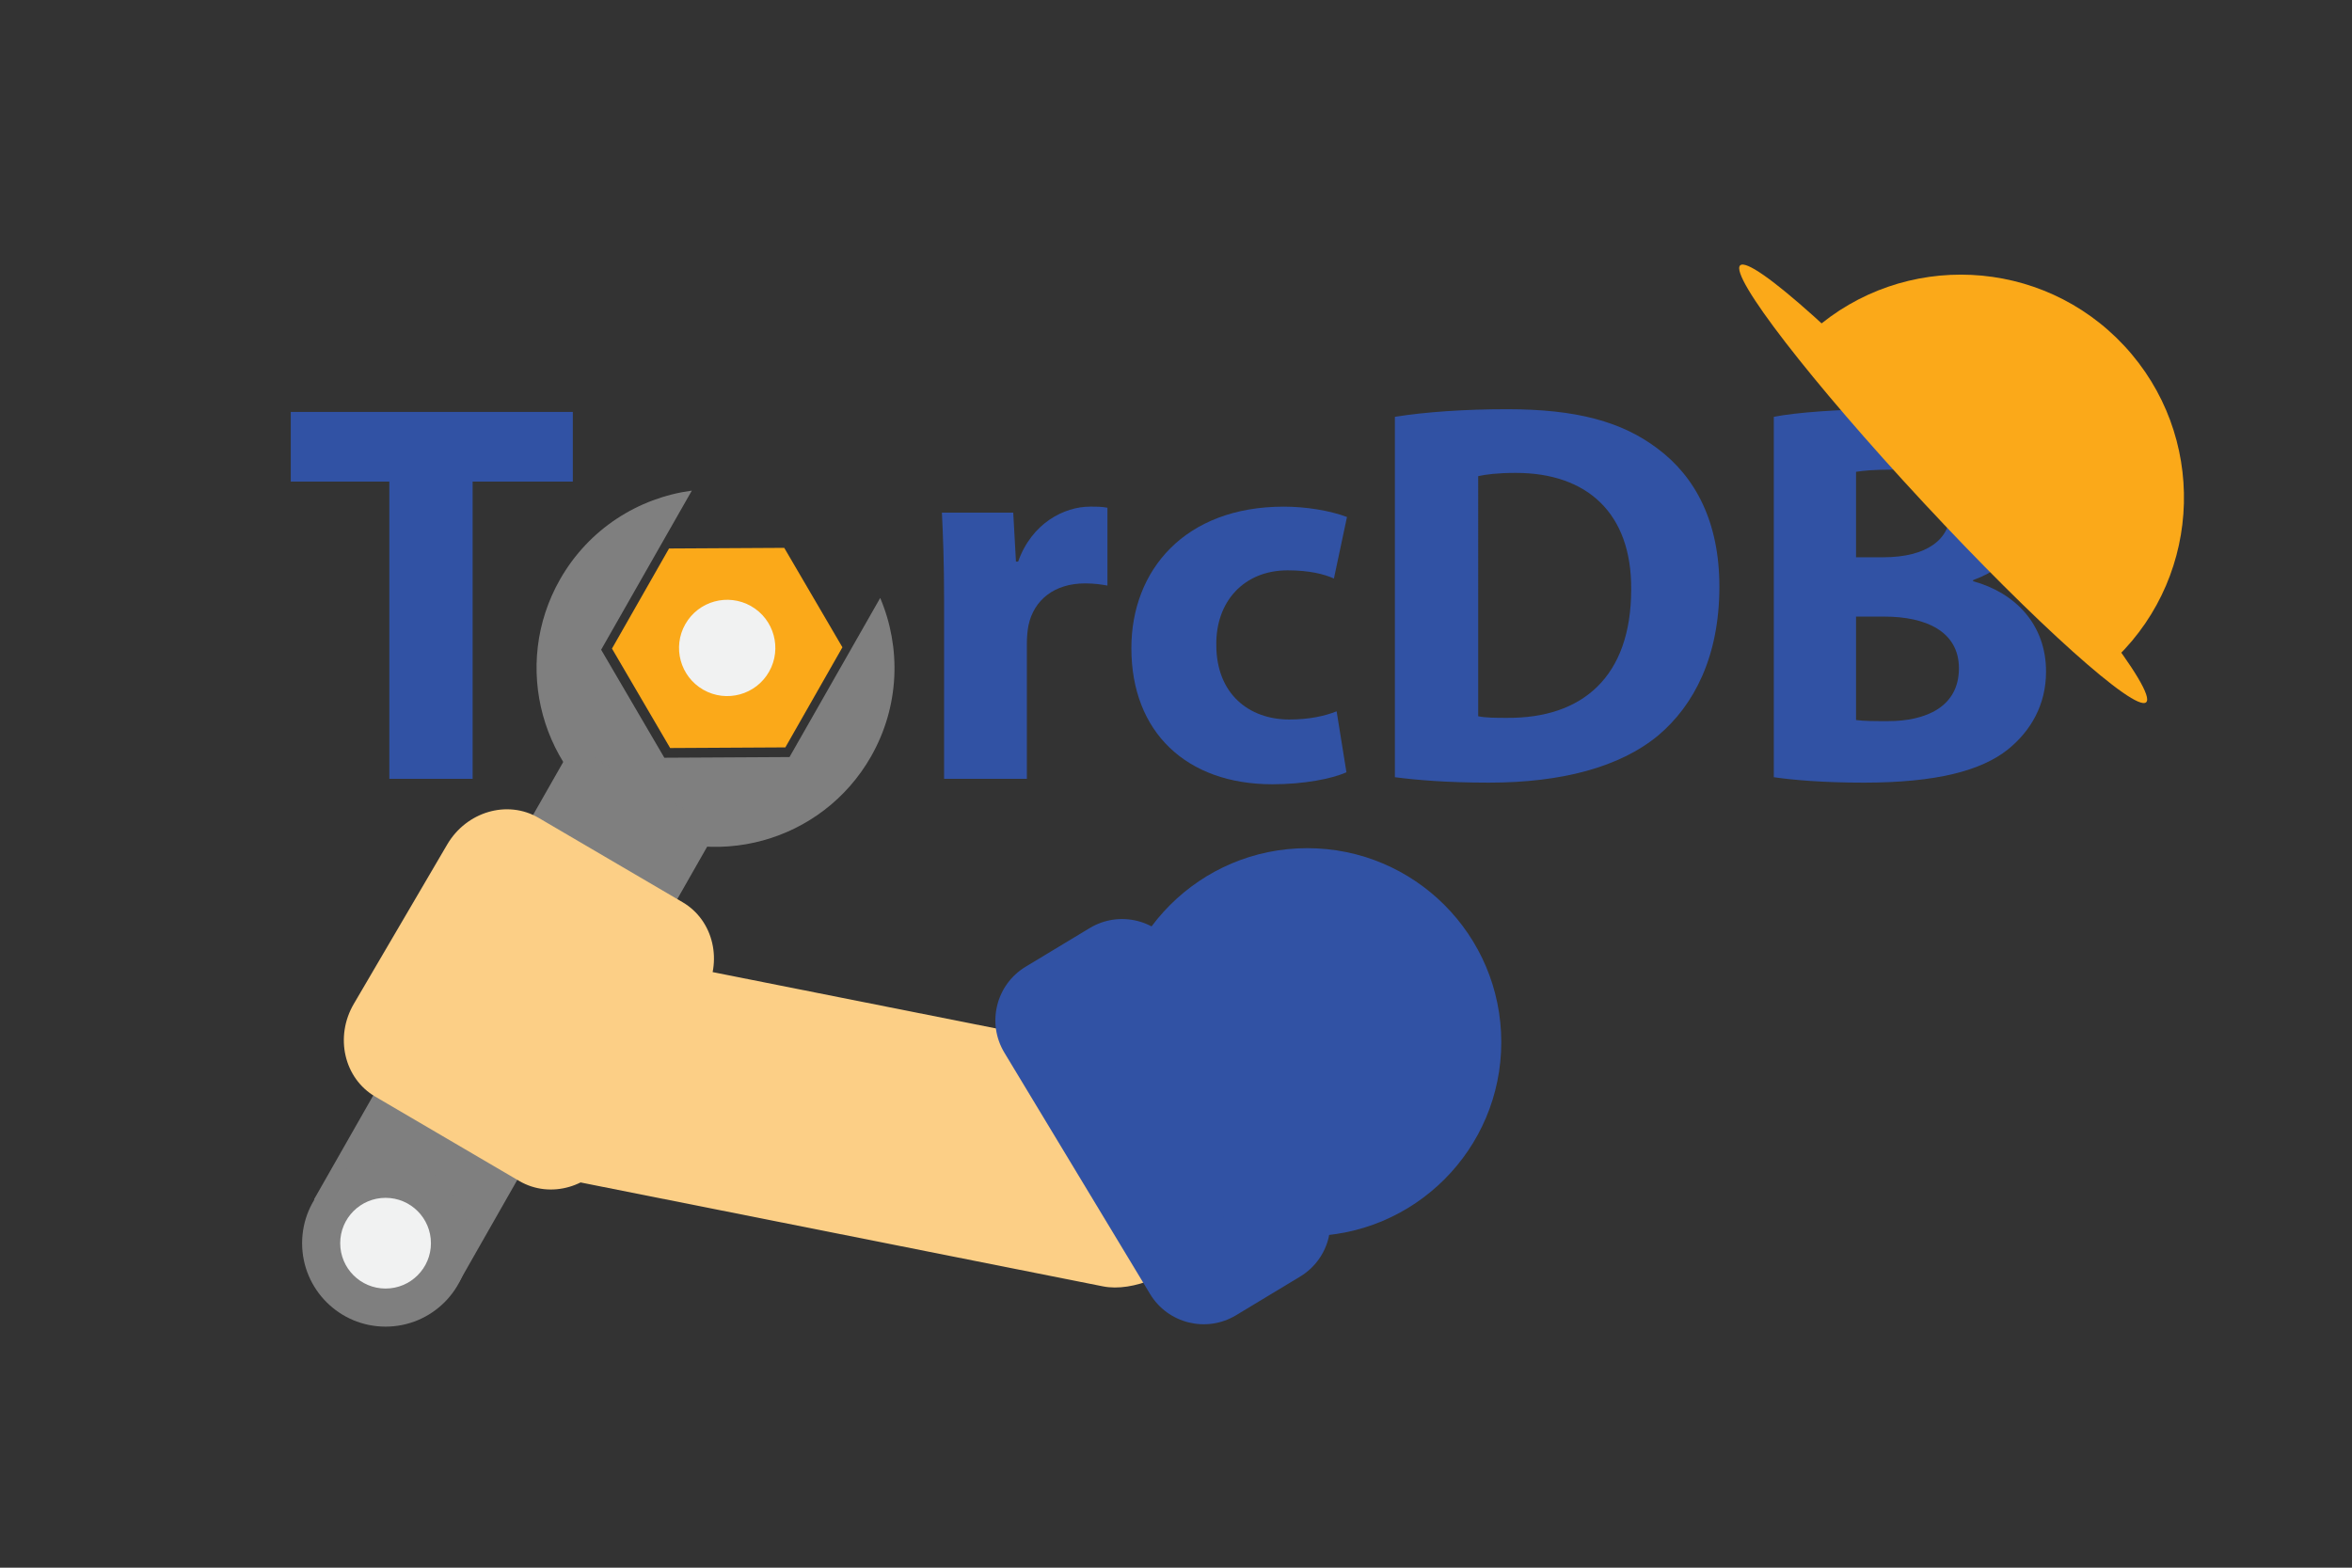 <?xml version="1.0" encoding="utf-8"?>
<!-- Generator: Adobe Illustrator 16.0.4, SVG Export Plug-In . SVG Version: 6.00 Build 0)  -->
<!DOCTYPE svg PUBLIC "-//W3C//DTD SVG 1.1//EN" "http://www.w3.org/Graphics/SVG/1.1/DTD/svg11.dtd">
<svg version="1.1" id="Layer_1" xmlns="http://www.w3.org/2000/svg" xmlns:xlink="http://www.w3.org/1999/xlink" x="0px" y="0px"
	 width="432px" height="288px" viewBox="0 0 432 288" enable-background="new 0 0 432 288" xml:space="preserve">
<rect x="0" y="0" width="432" height="288" fill="#333333" stroke="none"/>
<g>
	<g>
		<g>
			<g>
				<polygon fill="#FBA919" points="144.249,137.304 123.088,137.42 112.404,119.151 122.882,100.765 144.044,100.646 
					154.729,118.915 				"/>
				<path fill="#F1F2F2" d="M137.947,111.349c4.242,2.418,5.722,7.82,3.303,12.064c-2.417,4.246-7.821,5.722-12.065,3.305
					c-4.244-2.418-5.722-7.822-3.304-12.064C128.301,110.41,133.702,108.931,137.947,111.349z"/>
			</g>
			<path fill="#7F7F7F" d="M156.396,119.104l-2.472,4.337l-8.912,15.637l-22.991,0.127l-11.608-19.844l8.913-15.641l2.471-4.336
				l5.275-9.253c-9.813,1.319-18.923,7.034-24.204,16.3c-8.989,15.772-3.492,35.844,12.28,44.83
				c15.772,8.99,35.844,3.491,44.833-12.278c5.281-9.268,5.555-20.017,1.688-29.133L156.396,119.104z"/>
		</g>
		<g>
			
				<rect x="46.752" y="170.923" transform="matrix(0.495 -0.869 0.869 0.495 -114 176.369)" fill="#7F7F7F" width="95.949" height="30.667"/>
			<g>
				<circle fill="#7F7F7F" cx="70.819" cy="228.387" r="15.329"/>
				<circle fill="#F1F2F2" cx="70.819" cy="228.387" r="8.333"/>
			</g>
		</g>
	</g>
	<g>
		<path fill="#FCCF86" d="M125.378,165.747c5.717,3.349,7.473,10.979,3.923,17.04l-17.146,29.263
			c-3.551,6.062-11.066,8.258-16.783,4.907l-26.458-15.502c-5.718-3.351-7.476-10.979-3.925-17.04l17.146-29.264
			c3.552-6.061,11.067-8.259,16.784-4.908L125.378,165.747z"/>
		<path fill="#FCCF86" d="M220.102,228.935c-4.202,5.167-12.045,8.472-17.512,7.384l-102.31-20.354
			c-5.468-1.089-6.493-6.157-2.29-11.326l15.22-18.706c4.203-5.169,12.041-8.472,17.51-7.384L233.029,198.9
			c5.467,1.091,6.496,6.159,2.291,11.326L220.102,228.935z"/>
		<path fill="#3152A4" d="M227.03,241.624c-5.44,3.283-12.511,1.535-15.795-3.904l-26.755-44.328
			c-3.283-5.439-1.535-12.512,3.906-15.797l11.765-7.099c5.44-3.283,12.514-1.537,15.798,3.904l26.751,44.326
			c3.285,5.439,1.535,12.514-3.904,15.797L227.03,241.624z"/>
		<circle fill="#3152A4" cx="240.11" cy="191.454" r="35.636"/>
	</g>
</g>
<g>
	<path fill="#3152A4" d="M71.507,88.475H53.406V75.674h51.803v12.801H86.808v54.604H71.507V88.475z"/>
	<path fill="#3152A4" d="M173.404,110.276c0-7.2-0.2-11.9-0.4-16.101h13.101l0.5,9h0.4c2.5-7.101,8.5-10.101,13.201-10.101
		c1.4,0,2.1,0,3.2,0.2v14.301c-1.1-0.2-2.4-0.4-4.1-0.4c-5.601,0-9.4,3-10.4,7.701c-0.2,1-0.3,2.2-0.3,3.4v24.801h-15.201V110.276z"
		/>
	<path fill="#3152A4" d="M247.306,141.878c-2.7,1.2-7.801,2.2-13.601,2.2c-15.802,0-25.902-9.601-25.902-25.001
		c0-14.301,9.8-26.001,28.001-26.001c4,0,8.4,0.7,11.601,1.9l-2.399,11.301c-1.801-0.8-4.501-1.5-8.501-1.5
		c-8.001,0-13.201,5.7-13.101,13.701c0,9,6,13.701,13.4,13.701c3.601,0,6.4-0.6,8.701-1.5L247.306,141.878z"/>
	<path fill="#3152A4" d="M256.202,76.575c5.601-0.9,12.9-1.4,20.601-1.4c12.801,0,21.102,2.3,27.603,7.201
		c7,5.2,11.4,13.501,11.4,25.401c0,12.901-4.7,21.801-11.201,27.302c-7.1,5.9-17.9,8.701-31.102,8.701c-7.9,0-13.501-0.5-17.301-1
		V76.575z M271.503,131.578c1.3,0.3,3.4,0.3,5.3,0.3c13.802,0.1,22.802-7.5,22.802-23.602c0.101-14.001-8.101-21.401-21.201-21.401
		c-3.4,0-5.601,0.3-6.9,0.6V131.578z"/>
	<path fill="#3152A4" d="M325.802,76.575c4-0.8,12.101-1.4,19.701-1.4c9.301,0,15.001,0.9,19.901,3.8
		c4.7,2.5,8.101,7.101,8.101,13.201c0,6-3.501,11.601-11.101,14.401v0.2c7.7,2.1,13.4,7.9,13.4,16.601c0,6.1-2.8,10.901-7,14.301
		c-4.9,3.9-13.102,6.101-26.502,6.101c-7.501,0-13.101-0.5-16.501-1V76.575z M340.902,102.376h5c8.001,0,12.301-3.3,12.301-8.3
		c0-5.101-3.899-7.8-10.8-7.8c-3.301,0-5.201,0.2-6.501,0.4V102.376z M340.902,132.278c1.5,0.2,3.301,0.2,5.9,0.2
		c6.9,0,13.001-2.6,13.001-9.701c0-6.8-6.101-9.5-13.701-9.5h-5.2V132.278z"/>
</g>
<g>
	<g>
		<path fill="#FBA919" d="M388.77,120.779c15.885-15.49,16.592-40.904,1.404-57.245c-15.188-16.34-40.586-17.49-57.194-2.781
			L388.77,120.779z"/>
		
			<ellipse transform="matrix(0.681 0.733 -0.733 0.681 178.871 -233.102)" fill="#FBA919" cx="356.883" cy="88.674" rx="54.75" ry="5"/>
	</g>
</g>
</svg>
